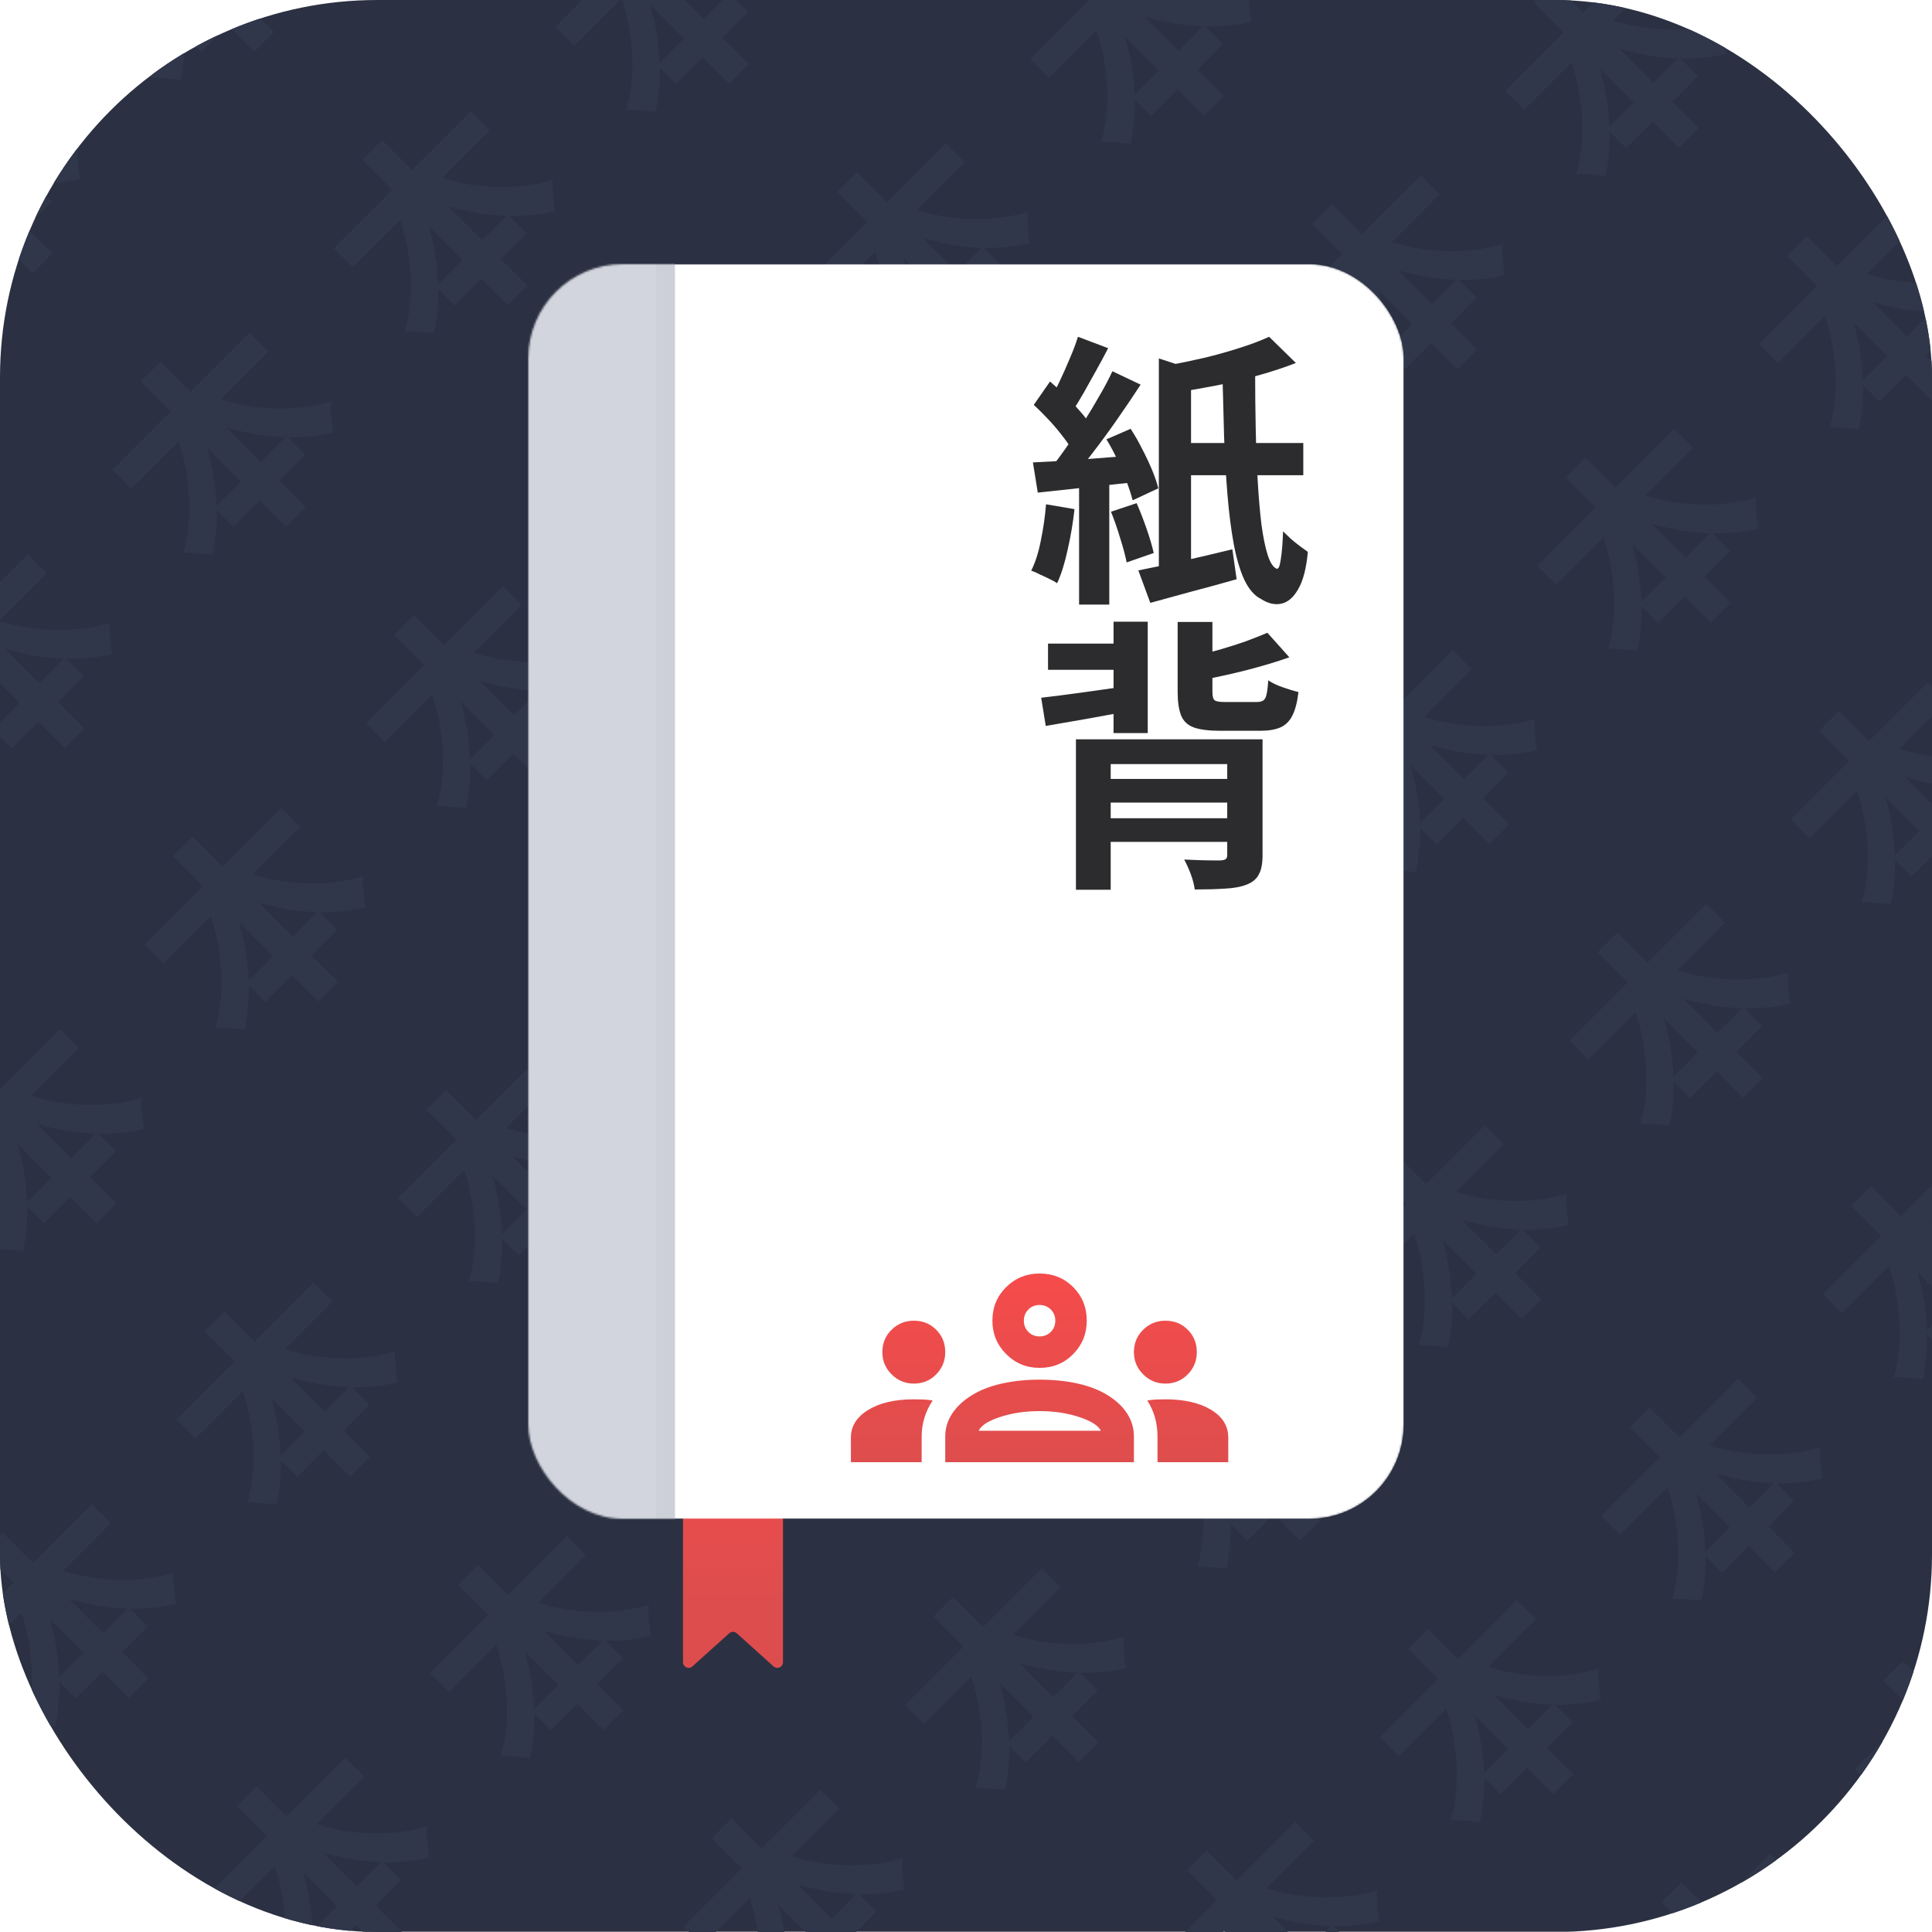 <svg width="1024" height="1024" viewBox="0 0 1024 1024" fill="none" xmlns="http://www.w3.org/2000/svg">
<g clip-path="url(#clip0_25_1554)">
<g clip-path="url(#clip1_25_1554)">
<rect y="-0.144" width="1024" height="1024" fill="#2B3142"/>
<path d="M-74.7 114.583L-2.191 42.074L7.816 52.081L-64.693 124.59L-74.7 114.583ZM-20.728 134.925L17.413 96.784L27.42 106.791L-10.721 144.932L-20.728 134.925ZM-59.69 67.747L-49.273 57.33L27.748 134.351L17.331 144.768L-59.69 67.747ZM-43.121 90.222L-31.227 84.07C-27.673 92.327 -24.884 100.803 -22.861 109.498C-20.837 118.192 -19.716 126.805 -19.498 135.335C-19.279 143.757 -20.017 151.877 -21.712 159.697C-23.079 159.423 -24.693 159.232 -26.552 159.122C-28.466 158.958 -30.352 158.822 -32.212 158.712C-34.071 158.494 -35.711 158.494 -37.133 158.712C-35.602 153.463 -34.618 147.94 -34.18 142.143C-33.743 136.347 -33.825 130.469 -34.426 124.508C-34.973 118.493 -35.985 112.615 -37.461 106.873C-38.938 101.022 -40.824 95.472 -43.121 90.222ZM-26.47 74.063C-19.689 76.907 -12.389 79.067 -4.569 80.543C3.25 81.91 11.097 82.43 18.972 82.102C26.846 81.773 34.256 80.543 41.2 78.41C41.036 79.887 40.982 81.637 41.036 83.66C41.146 85.629 41.337 87.625 41.61 89.648C41.829 91.616 42.103 93.366 42.431 94.897C34.72 96.702 26.655 97.549 18.233 97.44C9.812 97.221 1.309 96.1 -7.276 94.077C-15.861 92.054 -24.255 89.347 -32.458 85.957L-26.47 74.063Z" fill="#31374A"/>
<path d="M42.68 -2.796L115.189 -75.306L125.196 -65.299L52.687 7.211L42.68 -2.796ZM96.652 17.546L134.793 -20.596L144.8 -10.589L106.659 27.553L96.652 17.546ZM57.69 -49.632L68.107 -60.05L145.128 16.971L134.711 27.389L57.69 -49.632ZM74.259 -27.158L86.153 -33.309C89.707 -25.052 92.496 -16.577 94.519 -7.882C96.542 0.813 97.663 9.425 97.882 17.956C98.101 26.377 97.363 34.497 95.668 42.317C94.3 42.044 92.687 41.852 90.828 41.743C88.914 41.579 87.028 41.442 85.168 41.333C83.309 41.114 81.669 41.114 80.247 41.333C81.778 36.083 82.762 30.56 83.2 24.764C83.637 18.967 83.555 13.089 82.954 7.128C82.407 1.113 81.395 -4.765 79.919 -10.507C78.442 -16.358 76.556 -21.908 74.259 -27.158ZM90.91 -43.316C97.691 -40.473 104.991 -38.313 112.811 -36.837C120.63 -35.469 128.477 -34.95 136.352 -35.278C144.226 -35.606 151.635 -36.837 158.58 -38.969C158.416 -37.493 158.361 -35.743 158.416 -33.72C158.525 -31.751 158.717 -29.755 158.99 -27.732C159.209 -25.763 159.482 -24.013 159.811 -22.482C152.1 -20.678 144.035 -19.83 135.613 -19.94C127.192 -20.158 118.689 -21.279 110.104 -23.303C101.519 -25.326 93.125 -28.033 84.922 -31.423L90.91 -43.316Z" fill="#31374A"/>
<path d="M-57.73 366.313L14.78 293.804L24.787 303.811L-47.722 376.32L-57.73 366.313ZM-3.757 386.655L34.384 348.514L44.391 358.521L6.25 396.662L-3.757 386.655ZM-42.719 319.477L-32.302 309.06L44.719 386.081L34.302 396.498L-42.719 319.477ZM-26.15 341.952L-14.257 335.8C-10.702 344.057 -7.913 352.533 -5.89 361.228C-3.867 369.922 -2.746 378.535 -2.527 387.065C-2.308 395.487 -3.047 403.607 -4.742 411.427C-6.109 411.153 -7.722 410.962 -9.581 410.853C-11.495 410.688 -13.382 410.552 -15.241 410.442C-17.1 410.224 -18.741 410.224 -20.162 410.442C-18.631 405.193 -17.647 399.67 -17.209 393.873C-16.772 388.077 -16.854 382.199 -17.456 376.238C-18.002 370.223 -19.014 364.345 -20.49 358.603C-21.967 352.752 -23.853 347.202 -26.15 341.952ZM-9.499 325.793C-2.718 328.637 4.582 330.797 12.401 332.273C20.221 333.64 28.068 334.16 35.942 333.832C43.817 333.504 51.226 332.273 58.171 330.141C58.007 331.617 57.952 333.367 58.007 335.39C58.116 337.359 58.308 339.355 58.581 341.378C58.8 343.346 59.073 345.096 59.401 346.627C51.691 348.432 43.625 349.28 35.204 349.17C26.783 348.951 18.28 347.83 9.695 345.807C1.109 343.784 -7.284 341.077 -15.487 337.687L-9.499 325.793Z" fill="#31374A"/>
<path d="M59.65 248.934L132.16 176.424L142.167 186.431L69.657 258.941L59.65 248.934ZM113.622 269.276L151.764 231.134L161.771 241.141L123.629 279.283L113.622 269.276ZM74.661 202.098L85.078 191.681L162.099 268.701L151.682 279.119L74.661 202.098ZM91.23 224.572L103.123 218.42C106.677 226.678 109.466 235.153 111.49 243.848C113.513 252.543 114.634 261.155 114.853 269.686C115.071 278.107 114.333 286.227 112.638 294.047C111.271 293.774 109.658 293.582 107.798 293.473C105.885 293.309 103.998 293.172 102.139 293.063C100.28 292.844 98.639 292.844 97.217 293.063C98.749 287.813 99.733 282.29 100.17 276.494C100.608 270.697 100.526 264.819 99.924 258.858C99.377 252.843 98.366 246.965 96.889 241.223C95.413 235.372 93.526 229.822 91.23 224.572ZM107.881 208.413C114.661 211.257 121.961 213.417 129.781 214.893C137.601 216.26 145.448 216.78 153.322 216.452C161.196 216.124 168.606 214.893 175.551 212.761C175.387 214.237 175.332 215.987 175.387 218.01C175.496 219.979 175.687 221.975 175.961 223.998C176.179 225.967 176.453 227.717 176.781 229.248C169.071 231.052 161.005 231.9 152.584 231.79C144.163 231.572 135.659 230.451 127.074 228.427C118.489 226.404 110.095 223.697 101.893 220.307L107.881 208.413Z" fill="#31374A"/>
<path d="M177.03 131.554L249.539 59.044L259.546 69.051L187.037 141.561L177.03 131.554ZM231.002 151.896L269.143 113.755L279.15 123.762L241.009 161.903L231.002 151.896ZM192.04 84.718L202.457 74.301L279.478 151.322L269.061 161.739L192.04 84.718ZM208.609 107.193L220.503 101.041C224.057 109.298 226.846 117.774 228.869 126.468C230.892 135.163 232.013 143.775 232.232 152.306C232.451 160.727 231.713 168.848 230.018 176.667C228.65 176.394 227.037 176.202 225.178 176.093C223.264 175.929 221.378 175.792 219.518 175.683C217.659 175.464 216.019 175.464 214.597 175.683C216.128 170.433 217.112 164.91 217.55 159.114C217.987 153.318 217.905 147.439 217.304 141.479C216.757 135.464 215.745 129.585 214.269 123.844C212.792 117.992 210.906 112.442 208.609 107.193ZM225.26 91.034C232.041 93.877 239.341 96.037 247.161 97.514C254.98 98.881 262.827 99.4 270.702 99.072C278.576 98.744 285.986 97.514 292.93 95.381C292.766 96.858 292.712 98.607 292.766 100.631C292.876 102.599 293.067 104.595 293.34 106.618C293.559 108.587 293.833 110.337 294.161 111.868C286.45 113.673 278.385 114.52 269.963 114.411C261.542 114.192 253.039 113.071 244.454 111.048C235.869 109.024 227.475 106.318 219.272 102.927L225.26 91.034Z" fill="#31374A"/>
<path d="M294.41 14.174L366.919 -58.336L376.926 -48.328L304.417 24.181L294.41 14.174ZM348.382 34.516L386.523 -3.625L396.53 6.382L358.389 44.523L348.382 34.516ZM309.42 -32.662L319.837 -43.079L396.858 33.942L386.441 44.359L309.42 -32.662ZM325.989 -10.187L337.883 -16.339C341.437 -8.082 344.226 0.394 346.249 9.089C348.272 17.783 349.393 26.396 349.612 34.926C349.831 43.347 349.093 51.468 347.397 59.288C346.03 59.014 344.417 58.823 342.558 58.713C340.644 58.549 338.758 58.413 336.898 58.303C335.039 58.084 333.399 58.084 331.977 58.303C333.508 53.054 334.492 47.531 334.93 41.734C335.367 35.938 335.285 30.059 334.684 24.099C334.137 18.084 333.125 12.206 331.649 6.464C330.172 0.613 328.286 -4.938 325.989 -10.187ZM342.64 -26.346C349.421 -23.502 356.721 -21.343 364.541 -19.866C372.36 -18.499 380.207 -17.98 388.082 -18.308C395.956 -18.636 403.365 -19.866 410.31 -21.999C410.146 -20.522 410.091 -18.772 410.146 -16.749C410.255 -14.78 410.447 -12.785 410.72 -10.761C410.939 -8.793 411.212 -7.043 411.541 -5.512C403.83 -3.707 395.764 -2.86 387.343 -2.969C378.922 -3.188 370.419 -4.309 361.834 -6.332C353.249 -8.355 344.855 -11.062 336.652 -14.452L342.64 -26.346Z" fill="#31374A"/>
<path d="M-40.759 618.043L31.751 545.534L41.758 555.541L-30.752 628.05L-40.759 618.043ZM13.213 638.385L51.354 600.244L61.361 610.251L23.22 648.392L13.213 638.385ZM-25.748 571.207L-15.331 560.79L61.69 637.811L51.272 648.228L-25.748 571.207ZM-9.18 593.682L2.714 587.53C6.268 595.787 9.057 604.263 11.08 612.958C13.104 621.652 14.225 630.265 14.443 638.795C14.662 647.217 13.924 655.337 12.229 663.157C10.862 662.883 9.249 662.692 7.389 662.582C5.475 662.418 3.589 662.282 1.73 662.172C-0.13 661.954 -1.77 661.954 -3.192 662.172C-1.661 656.923 -0.676 651.4 -0.239 645.603C0.199 639.807 0.116 633.929 -0.485 627.968C-1.032 621.953 -2.043 616.075 -3.52 610.333C-4.996 604.482 -6.883 598.932 -9.18 593.682ZM7.471 577.523C14.252 580.367 21.552 582.527 29.372 584.003C37.191 585.37 45.038 585.89 52.913 585.562C60.787 585.233 68.197 584.003 75.141 581.87C74.977 583.347 74.923 585.097 74.977 587.12C75.087 589.089 75.278 591.085 75.552 593.108C75.77 595.076 76.044 596.826 76.372 598.357C68.662 600.162 60.596 601.01 52.175 600.9C43.754 600.681 35.25 599.56 26.665 597.537C18.08 595.514 9.686 592.807 1.484 589.417L7.471 577.523Z" fill="#31374A"/>
<path d="M76.621 500.664L149.13 428.154L159.137 438.161L86.628 510.671L76.621 500.664ZM130.593 521.006L168.734 482.864L178.741 492.871L140.6 531.013L130.593 521.006ZM91.631 453.828L102.048 443.411L179.069 520.431L168.652 530.849L91.631 453.828ZM108.2 476.302L120.094 470.15C123.648 478.408 126.437 486.883 128.46 495.578C130.483 504.273 131.604 512.885 131.823 521.416C132.042 529.837 131.304 537.957 129.608 545.777C128.241 545.504 126.628 545.312 124.769 545.203C122.855 545.039 120.968 544.902 119.109 544.793C117.25 544.574 115.61 544.574 114.188 544.793C115.719 539.543 116.703 534.02 117.141 528.224C117.578 522.427 117.496 516.549 116.895 510.589C116.348 504.573 115.336 498.695 113.86 492.953C112.383 487.102 110.497 481.552 108.2 476.302ZM124.851 460.144C131.632 462.987 138.932 465.147 146.751 466.623C154.571 467.991 162.418 468.51 170.292 468.182C178.167 467.854 185.576 466.623 192.521 464.491C192.357 465.967 192.302 467.717 192.357 469.74C192.466 471.709 192.658 473.705 192.931 475.728C193.15 477.697 193.423 479.447 193.751 480.978C186.041 482.782 177.975 483.63 169.554 483.52C161.133 483.302 152.63 482.181 144.045 480.157C135.459 478.134 127.066 475.427 118.863 472.037L124.851 460.144Z" fill="#31374A"/>
<path d="M194.001 383.284L266.51 310.774L276.517 320.781L204.007 393.291L194.001 383.284ZM247.973 403.626L286.114 365.485L296.121 375.492L257.98 413.633L247.973 403.626ZM209.011 336.448L219.428 326.031L296.449 403.052L286.032 413.469L209.011 336.448ZM225.58 358.923L237.473 352.771C241.028 361.028 243.817 369.504 245.84 378.198C247.863 386.893 248.984 395.505 249.203 404.036C249.422 412.457 248.683 420.578 246.988 428.397C245.621 428.124 244.008 427.932 242.149 427.823C240.235 427.659 238.348 427.522 236.489 427.413C234.63 427.194 232.989 427.194 231.568 427.413C233.099 422.163 234.083 416.64 234.521 410.844C234.958 405.048 234.876 399.169 234.274 393.209C233.728 387.194 232.716 381.315 231.24 375.574C229.763 369.722 227.877 364.172 225.58 358.923ZM242.231 342.764C249.012 345.607 256.312 347.767 264.131 349.244C271.951 350.611 279.798 351.13 287.672 350.802C295.547 350.474 302.956 349.244 309.901 347.111C309.737 348.588 309.682 350.337 309.737 352.361C309.846 354.329 310.038 356.325 310.311 358.348C310.53 360.317 310.803 362.067 311.131 363.598C303.421 365.403 295.355 366.25 286.934 366.141C278.513 365.922 270.01 364.801 261.425 362.778C252.839 360.754 244.446 358.048 236.243 354.657L242.231 342.764Z" fill="#31374A"/>
<path d="M311.38 265.904L383.89 193.395L393.897 203.402L321.387 275.911L311.38 265.904ZM365.352 286.246L403.494 248.105L413.501 258.112L375.359 296.253L365.352 286.246ZM326.391 219.068L336.808 208.651L413.829 285.672L403.412 296.089L326.391 219.068ZM342.96 241.543L354.853 235.391C358.407 243.648 361.196 252.124 363.22 260.819C365.243 269.513 366.364 278.126 366.583 286.656C366.801 295.077 366.063 303.198 364.368 311.018C363.001 310.744 361.388 310.553 359.528 310.443C357.615 310.279 355.728 310.143 353.869 310.033C352.01 309.814 350.369 309.814 348.947 310.033C350.478 304.784 351.463 299.261 351.9 293.464C352.338 287.668 352.256 281.789 351.654 275.829C351.107 269.814 350.096 263.936 348.619 258.194C347.143 252.343 345.256 246.792 342.96 241.543ZM359.61 225.384C366.391 228.228 373.691 230.388 381.511 231.864C389.331 233.231 397.178 233.751 405.052 233.422C412.926 233.094 420.336 231.864 427.281 229.731C427.117 231.208 427.062 232.958 427.117 234.981C427.226 236.949 427.417 238.945 427.691 240.969C427.909 242.937 428.183 244.687 428.511 246.218C420.801 248.023 412.735 248.87 404.314 248.761C395.893 248.542 387.389 247.421 378.804 245.398C370.219 243.375 361.825 240.668 353.623 237.278L359.61 225.384Z" fill="#31374A"/>
<path d="M428.76 148.524L501.269 76.015L511.276 86.022L438.767 158.531L428.76 148.524ZM482.732 168.866L520.873 130.725L530.88 140.732L492.739 178.873L482.732 168.866ZM443.77 101.688L454.187 91.271L531.208 168.292L520.791 178.709L443.77 101.688ZM460.339 124.163L472.233 118.011C475.787 126.268 478.576 134.744 480.599 143.439C482.622 152.133 483.743 160.746 483.962 169.277C484.181 177.698 483.443 185.818 481.748 193.638C480.38 193.364 478.767 193.173 476.908 193.064C474.994 192.9 473.108 192.763 471.248 192.654C469.389 192.435 467.749 192.435 466.327 192.654C467.858 187.404 468.842 181.881 469.28 176.085C469.717 170.288 469.635 164.41 469.034 158.449C468.487 152.434 467.475 146.556 465.999 140.814C464.522 134.963 462.636 129.413 460.339 124.163ZM476.99 108.004C483.771 110.848 491.071 113.008 498.891 114.484C506.71 115.851 514.557 116.371 522.432 116.043C530.306 115.715 537.716 114.484 544.66 112.352C544.496 113.828 544.442 115.578 544.496 117.601C544.606 119.57 544.797 121.566 545.07 123.589C545.289 125.558 545.563 127.307 545.891 128.839C538.18 130.643 530.115 131.491 521.693 131.381C513.272 131.163 504.769 130.042 496.184 128.018C487.599 125.995 479.205 123.288 471.002 119.898L476.99 108.004Z" fill="#31374A"/>
<path d="M546.14 31.145L618.649 -41.365L628.656 -31.358L556.147 41.152L546.14 31.145ZM600.112 51.487L638.253 13.345L648.26 23.352L610.119 61.494L600.112 51.487ZM561.15 -15.691L571.567 -26.108L648.588 50.913L638.171 61.33L561.15 -15.691ZM577.719 6.783L589.613 0.632C593.167 8.889 595.956 17.365 597.979 26.059C600.002 34.754 601.123 43.366 601.342 51.897C601.561 60.318 600.823 68.438 599.127 76.258C597.76 75.985 596.147 75.793 594.288 75.684C592.374 75.52 590.488 75.383 588.628 75.274C586.769 75.055 585.129 75.055 583.707 75.274C585.238 70.024 586.222 64.501 586.66 58.705C587.097 52.908 587.015 47.03 586.414 41.07C585.867 35.054 584.855 29.176 583.379 23.434C581.902 17.583 580.016 12.033 577.719 6.783ZM594.37 -9.375C601.151 -6.532 608.451 -4.372 616.271 -2.895C624.09 -1.528 631.937 -1.009 639.812 -1.337C647.686 -1.665 655.095 -2.895 662.04 -5.028C661.876 -3.552 661.821 -1.802 661.876 0.221C661.985 2.19 662.177 4.186 662.45 6.209C662.669 8.178 662.942 9.928 663.271 11.459C655.56 13.263 647.494 14.111 639.073 14.002C630.652 13.783 622.149 12.662 613.564 10.639C604.979 8.615 596.585 5.908 588.382 2.518L594.37 -9.375Z" fill="#31374A"/>
<path d="M-23.788 869.773L48.721 797.264L58.728 807.271L-13.782 879.78L-23.788 869.773ZM30.183 890.115L68.325 851.974L78.332 861.981L40.191 900.122L30.183 890.115ZM-8.778 822.937L1.639 812.52L78.66 889.541L68.243 899.958L-8.778 822.937ZM7.791 845.412L19.684 839.26C23.239 847.517 26.028 855.993 28.051 864.688C30.074 873.382 31.195 881.995 31.414 890.525C31.633 898.947 30.894 907.067 29.199 914.887C27.832 914.613 26.219 914.422 24.36 914.313C22.446 914.148 20.559 914.012 18.7 913.902C16.841 913.684 15.2 913.684 13.779 913.902C15.31 908.653 16.294 903.13 16.732 897.333C17.169 891.537 17.087 885.659 16.485 879.698C15.939 873.683 14.927 867.805 13.45 862.063C11.974 856.212 10.088 850.662 7.791 845.412ZM24.442 829.253C31.223 832.097 38.523 834.257 46.342 835.733C54.162 837.1 62.009 837.62 69.883 837.292C77.758 836.964 85.167 835.733 92.112 833.601C91.948 835.077 91.893 836.827 91.948 838.85C92.057 840.819 92.249 842.815 92.522 844.838C92.741 846.806 93.014 848.556 93.342 850.087C85.632 851.892 77.566 852.74 69.145 852.63C60.724 852.411 52.221 851.29 43.636 849.267C35.05 847.244 26.657 844.537 18.454 841.147L24.442 829.253Z" fill="#31374A"/>
<path d="M93.591 752.394L166.101 679.884L176.108 689.891L103.598 762.401L93.591 752.394ZM147.563 772.736L185.705 734.594L195.712 744.601L157.57 782.743L147.563 772.736ZM108.602 705.558L119.019 695.141L196.04 772.161L185.623 782.579L108.602 705.558ZM125.171 728.032L137.064 721.881C140.619 730.138 143.407 738.614 145.431 747.308C147.454 756.003 148.575 764.615 148.794 773.146C149.012 781.567 148.274 789.687 146.579 797.507C145.212 797.234 143.599 797.042 141.74 796.933C139.826 796.769 137.939 796.632 136.08 796.523C134.221 796.304 132.58 796.304 131.159 796.523C132.69 791.273 133.674 785.75 134.111 779.954C134.549 774.157 134.467 768.279 133.865 762.319C133.318 756.303 132.307 750.425 130.83 744.683C129.354 738.832 127.467 733.282 125.171 728.032ZM141.822 711.874C148.602 714.717 155.903 716.877 163.722 718.353C171.542 719.721 179.389 720.24 187.263 719.912C195.138 719.584 202.547 718.353 209.492 716.221C209.328 717.697 209.273 719.447 209.328 721.47C209.437 723.439 209.629 725.435 209.902 727.458C210.121 729.427 210.394 731.177 210.722 732.708C203.012 734.512 194.946 735.36 186.525 735.251C178.104 735.032 169.601 733.911 161.015 731.887C152.43 729.864 144.036 727.157 135.834 723.767L141.822 711.874Z" fill="#31374A"/>
<path d="M210.971 635.014L283.481 562.504L293.488 572.511L220.978 645.021L210.971 635.014ZM264.943 655.356L303.084 617.215L313.091 627.222L274.95 665.363L264.943 655.356ZM225.981 588.178L236.399 577.761L313.419 654.782L303.002 665.199L225.981 588.178ZM242.55 610.653L254.444 604.501C257.998 612.758 260.787 621.234 262.81 629.928C264.834 638.623 265.955 647.235 266.173 655.766C266.392 664.187 265.654 672.308 263.959 680.127C262.592 679.854 260.979 679.662 259.119 679.553C257.205 679.389 255.319 679.252 253.46 679.143C251.6 678.924 249.96 678.924 248.538 679.143C250.069 673.893 251.054 668.37 251.491 662.574C251.928 656.778 251.846 650.899 251.245 644.939C250.698 638.924 249.686 633.045 248.21 627.304C246.734 621.452 244.847 615.902 242.55 610.653ZM259.201 594.494C265.982 597.337 273.282 599.497 281.102 600.974C288.921 602.341 296.768 602.86 304.643 602.532C312.517 602.204 319.927 600.974 326.871 598.841C326.707 600.318 326.653 602.067 326.707 604.091C326.817 606.059 327.008 608.055 327.282 610.078C327.5 612.047 327.774 613.797 328.102 615.328C320.392 617.133 312.326 617.98 303.905 617.871C295.483 617.652 286.98 616.531 278.395 614.508C269.81 612.484 261.416 609.778 253.214 606.387L259.201 594.494Z" fill="#31374A"/>
<path d="M328.351 517.634L400.86 445.125L410.867 455.132L338.358 527.641L328.351 517.634ZM382.323 537.976L420.464 499.835L430.471 509.842L392.33 547.983L382.323 537.976ZM343.361 470.798L353.778 460.381L430.799 537.402L420.382 547.819L343.361 470.798ZM359.93 493.273L371.824 487.121C375.378 495.378 378.167 503.854 380.19 512.549C382.213 521.243 383.334 529.856 383.553 538.386C383.772 546.807 383.034 554.928 381.338 562.748C379.971 562.474 378.358 562.283 376.499 562.173C374.585 562.009 372.698 561.873 370.839 561.763C368.98 561.545 367.34 561.545 365.918 561.763C367.449 556.514 368.433 550.991 368.871 545.194C369.308 539.398 369.226 533.52 368.625 527.559C368.078 521.544 367.066 515.666 365.59 509.924C364.113 504.073 362.227 498.522 359.93 493.273ZM376.581 477.114C383.362 479.958 390.662 482.118 398.481 483.594C406.301 484.961 414.148 485.481 422.022 485.152C429.897 484.824 437.306 483.594 444.251 481.461C444.087 482.938 444.032 484.688 444.087 486.711C444.196 488.68 444.388 490.675 444.661 492.699C444.88 494.667 445.153 496.417 445.481 497.948C437.771 499.753 429.705 500.6 421.284 500.491C412.863 500.272 404.36 499.151 395.775 497.128C387.189 495.105 378.796 492.398 370.593 489.008L376.581 477.114Z" fill="#31374A"/>
<path d="M445.73 400.254L518.24 327.745L528.247 337.752L455.737 410.261L445.73 400.254ZM499.703 420.596L537.844 382.455L547.851 392.462L509.71 430.603L499.703 420.596ZM460.741 353.418L471.158 343.001L548.179 420.022L537.762 430.439L460.741 353.418ZM477.31 375.893L489.203 369.741C492.758 377.998 495.547 386.474 497.57 395.169C499.593 403.863 500.714 412.476 500.933 421.007C501.152 429.428 500.413 437.548 498.718 445.368C497.351 445.094 495.738 444.903 493.879 444.794C491.965 444.63 490.078 444.493 488.219 444.384C486.36 444.165 484.719 444.165 483.298 444.384C484.829 439.134 485.813 433.611 486.251 427.815C486.688 422.018 486.606 416.14 486.004 410.179C485.458 404.164 484.446 398.286 482.97 392.544C481.493 386.693 479.607 381.143 477.31 375.893ZM493.961 359.734C500.742 362.578 508.042 364.738 515.861 366.214C523.681 367.581 531.528 368.101 539.402 367.773C547.277 367.445 554.686 366.214 561.631 364.082C561.467 365.558 561.412 367.308 561.467 369.331C561.576 371.3 561.768 373.296 562.041 375.319C562.26 377.288 562.533 379.037 562.861 380.569C555.151 382.373 547.085 383.221 538.664 383.111C530.243 382.893 521.74 381.772 513.155 379.748C504.569 377.725 496.175 375.018 487.973 371.628L493.961 359.734Z" fill="#31374A"/>
<path d="M563.11 282.875L635.62 210.365L645.627 220.372L573.117 292.882L563.11 282.875ZM617.082 303.217L655.224 265.075L665.23 275.082L627.089 313.224L617.082 303.217ZM578.121 236.039L588.538 225.622L665.559 302.643L655.141 313.06L578.121 236.039ZM594.69 258.513L606.583 252.362C610.137 260.619 612.926 269.095 614.95 277.789C616.973 286.484 618.094 295.096 618.313 303.627C618.531 312.048 617.793 320.168 616.098 327.988C614.731 327.715 613.118 327.523 611.258 327.414C609.345 327.25 607.458 327.113 605.599 327.004C603.74 326.785 602.099 326.785 600.677 327.004C602.208 321.754 603.193 316.231 603.63 310.435C604.068 304.638 603.986 298.76 603.384 292.8C602.837 286.784 601.826 280.906 600.349 275.164C598.873 269.313 596.986 263.763 594.69 258.513ZM611.34 242.355C618.121 245.198 625.421 247.358 633.241 248.835C641.061 250.202 648.908 250.721 656.782 250.393C664.656 250.065 672.066 248.835 679.011 246.702C678.847 248.178 678.792 249.928 678.847 251.951C678.956 253.92 679.147 255.916 679.421 257.939C679.639 259.908 679.913 261.658 680.241 263.189C672.531 264.993 664.465 265.841 656.044 265.732C647.623 265.513 639.119 264.392 630.534 262.369C621.949 260.345 613.555 257.638 605.353 254.248L611.34 242.355Z" fill="#31374A"/>
<path d="M680.49 165.495L753 92.985L763.007 102.992L690.497 175.502L680.49 165.495ZM734.462 185.837L772.603 147.696L782.61 157.703L744.469 195.844L734.462 185.837ZM695.5 118.659L705.918 108.242L782.938 185.263L772.521 195.68L695.5 118.659ZM712.069 141.134L723.963 134.982C727.517 143.239 730.306 151.715 732.329 160.409C734.353 169.104 735.474 177.717 735.692 186.247C735.911 194.668 735.173 202.789 733.478 210.608C732.111 210.335 730.498 210.144 728.638 210.034C726.724 209.87 724.838 209.733 722.979 209.624C721.119 209.405 719.479 209.405 718.057 209.624C719.588 204.375 720.573 198.852 721.01 193.055C721.448 187.259 721.366 181.38 720.764 175.42C720.217 169.405 719.206 163.526 717.729 157.785C716.253 151.934 714.366 146.383 712.069 141.134ZM728.72 124.975C735.501 127.818 742.801 129.978 750.621 131.455C758.441 132.822 766.288 133.341 774.162 133.013C782.036 132.685 789.446 131.455 796.39 129.322C796.226 130.799 796.172 132.548 796.226 134.572C796.336 136.54 796.527 138.536 796.801 140.56C797.019 142.528 797.293 144.278 797.621 145.809C789.911 147.614 781.845 148.461 773.424 148.352C765.002 148.133 756.499 147.012 747.914 144.989C739.329 142.966 730.935 140.259 722.733 136.868L728.72 124.975Z" fill="#31374A"/>
<path d="M797.87 48.115L870.379 -24.394L880.386 -14.387L807.877 58.122L797.87 48.115ZM851.842 68.457L889.983 30.316L899.99 40.323L861.849 78.464L851.842 68.457ZM812.88 1.279L823.297 -9.138L900.318 67.883L889.901 78.3L812.88 1.279ZM829.449 23.754L841.343 17.602C844.897 25.859 847.686 34.335 849.709 43.03C851.732 51.724 852.853 60.337 853.072 68.867C853.291 77.289 852.553 85.409 850.857 93.229C849.49 92.955 847.877 92.764 846.018 92.654C844.104 92.49 842.218 92.354 840.358 92.244C838.499 92.026 836.859 92.026 835.437 92.244C836.968 86.995 837.952 81.472 838.39 75.675C838.827 69.879 838.745 64.001 838.144 58.04C837.597 52.025 836.585 46.147 835.109 40.405C833.632 34.554 831.746 29.003 829.449 23.754ZM846.1 7.595C852.881 10.439 860.181 12.599 868.001 14.075C875.82 15.442 883.667 15.962 891.542 15.634C899.416 15.306 906.825 14.075 913.77 11.943C913.606 13.419 913.551 15.169 913.606 17.192C913.715 19.161 913.907 21.157 914.18 23.18C914.399 25.148 914.672 26.898 915 28.429C907.29 30.234 899.224 31.081 890.803 30.972C882.382 30.753 873.879 29.632 865.294 27.609C856.708 25.586 848.315 22.879 840.112 19.489L846.1 7.595Z" fill="#31374A"/>
<path d="M110.562 1004.12L183.071 931.614L193.078 941.621L120.569 1014.13L110.562 1004.12ZM164.534 1024.47L202.675 986.324L212.682 996.331L174.541 1034.47L164.534 1024.47ZM125.572 957.288L135.989 946.871L213.01 1023.89L202.593 1034.31L125.572 957.288ZM142.141 979.762L154.035 973.611C157.589 981.868 160.378 990.343 162.401 999.038C164.424 1007.73 165.545 1016.35 165.764 1024.88C165.983 1033.3 165.245 1041.42 163.55 1049.24C162.182 1048.96 160.569 1048.77 158.71 1048.66C156.796 1048.5 154.91 1048.36 153.05 1048.25C151.191 1048.03 149.551 1048.03 148.129 1048.25C149.66 1043 150.644 1037.48 151.082 1031.68C151.519 1025.89 151.437 1020.01 150.836 1014.05C150.289 1008.03 149.277 1002.15 147.801 996.413C146.324 990.562 144.438 985.012 142.141 979.762ZM158.792 963.604C165.573 966.447 172.873 968.607 180.693 970.083C188.512 971.451 196.359 971.97 204.234 971.642C212.108 971.314 219.518 970.083 226.462 967.951C226.298 969.427 226.244 971.177 226.298 973.2C226.408 975.169 226.599 977.165 226.872 979.188C227.091 981.157 227.365 982.907 227.693 984.438C219.982 986.242 211.917 987.09 203.495 986.98C195.074 986.762 186.571 985.641 177.986 983.617C169.401 981.594 161.007 978.887 152.804 975.497L158.792 963.604Z" fill="#31374A"/>
<path d="M227.942 886.744L300.451 814.234L310.458 824.241L237.949 896.751L227.942 886.744ZM281.914 907.086L320.055 868.945L330.062 878.952L291.921 917.093L281.914 907.086ZM242.952 839.908L253.369 829.491L330.39 906.512L319.973 916.929L242.952 839.908ZM259.521 862.383L271.415 856.231C274.969 864.488 277.758 872.964 279.781 881.658C281.804 890.353 282.925 898.966 283.144 907.496C283.363 915.917 282.625 924.038 280.929 931.857C279.562 931.584 277.949 931.392 276.09 931.283C274.176 931.119 272.29 930.982 270.43 930.873C268.571 930.654 266.931 930.654 265.509 930.873C267.04 925.623 268.024 920.1 268.462 914.304C268.899 908.508 268.817 902.629 268.216 896.669C267.669 890.654 266.657 884.775 265.181 879.034C263.704 873.183 261.818 867.632 259.521 862.383ZM276.172 846.224C282.953 849.067 290.253 851.227 298.073 852.704C305.892 854.071 313.739 854.59 321.614 854.262C329.488 853.934 336.897 852.704 343.842 850.571C343.678 852.048 343.623 853.797 343.678 855.821C343.787 857.789 343.979 859.785 344.252 861.808C344.471 863.777 344.744 865.527 345.073 867.058C337.362 868.863 329.296 869.71 320.875 869.601C312.454 869.382 303.951 868.261 295.366 866.238C286.781 864.215 278.387 861.508 270.184 858.117L276.172 846.224Z" fill="#31374A"/>
<path d="M345.321 769.364L417.831 696.855L427.838 706.862L355.328 779.371L345.321 769.364ZM399.293 789.706L437.435 751.565L447.442 761.572L409.3 799.713L399.293 789.706ZM360.332 722.528L370.749 712.111L447.77 789.132L437.353 799.549L360.332 722.528ZM376.901 745.003L388.794 738.851C392.349 747.108 395.137 755.584 397.161 764.279C399.184 772.973 400.305 781.586 400.524 790.116C400.742 798.537 400.004 806.658 398.309 814.478C396.942 814.204 395.329 814.013 393.47 813.903C391.556 813.739 389.669 813.603 387.81 813.493C385.951 813.275 384.31 813.275 382.888 813.493C384.42 808.244 385.404 802.721 385.841 796.924C386.279 791.128 386.197 785.25 385.595 779.289C385.048 773.274 384.037 767.396 382.56 761.654C381.084 755.803 379.197 750.252 376.901 745.003ZM393.552 728.844C400.332 731.688 407.633 733.848 415.452 735.324C423.272 736.691 431.119 737.211 438.993 736.882C446.868 736.554 454.277 735.324 461.222 733.191C461.058 734.668 461.003 736.418 461.058 738.441C461.167 740.41 461.358 742.405 461.632 744.429C461.851 746.397 462.124 748.147 462.452 749.678C454.742 751.483 446.676 752.33 438.255 752.221C429.834 752.002 421.331 750.881 412.745 748.858C404.16 746.835 395.766 744.128 387.564 740.738L393.552 728.844Z" fill="#31374A"/>
<path d="M462.701 651.984L535.211 579.475L545.217 589.482L472.708 661.991L462.701 651.984ZM516.673 672.326L554.814 634.185L564.821 644.192L526.68 682.333L516.673 672.326ZM477.711 605.148L488.129 594.731L565.149 671.752L554.732 682.169L477.711 605.148ZM494.28 627.623L506.174 621.471C509.728 629.728 512.517 638.204 514.54 646.899C516.564 655.593 517.685 664.206 517.903 672.737C518.122 681.158 517.384 689.278 515.689 697.098C514.322 696.824 512.708 696.633 510.849 696.524C508.935 696.36 507.049 696.223 505.19 696.114C503.33 695.895 501.69 695.895 500.268 696.114C501.799 690.864 502.784 685.341 503.221 679.545C503.658 673.748 503.576 667.87 502.975 661.909C502.428 655.894 501.416 650.016 499.94 644.274C498.464 638.423 496.577 632.873 494.28 627.623ZM510.931 611.464C517.712 614.308 525.012 616.468 532.832 617.944C540.651 619.311 548.498 619.831 556.373 619.503C564.247 619.175 571.657 617.944 578.601 615.812C578.437 617.288 578.383 619.038 578.437 621.061C578.547 623.03 578.738 625.026 579.012 627.049C579.23 629.018 579.504 630.767 579.832 632.299C572.121 634.103 564.056 634.951 555.635 634.841C547.213 634.623 538.71 633.502 530.125 631.478C521.54 629.455 513.146 626.748 504.944 623.358L510.931 611.464Z" fill="#31374A"/>
<path d="M580.081 534.605L652.59 462.095L662.597 472.102L590.088 544.612L580.081 534.605ZM634.053 554.947L672.194 516.805L682.201 526.812L644.06 564.954L634.053 554.947ZM595.091 487.769L605.508 477.352L682.529 554.373L672.112 564.79L595.091 487.769ZM611.66 510.243L623.554 504.092C627.108 512.349 629.897 520.825 631.92 529.519C633.944 538.214 635.065 546.826 635.283 555.357C635.502 563.778 634.764 571.898 633.069 579.718C631.702 579.445 630.088 579.253 628.229 579.144C626.315 578.98 624.429 578.843 622.569 578.734C620.71 578.515 619.07 578.515 617.648 578.734C619.179 573.484 620.163 567.961 620.601 562.165C621.038 556.368 620.956 550.49 620.355 544.53C619.808 538.515 618.796 532.636 617.32 526.894C615.843 521.043 613.957 515.493 611.66 510.243ZM628.311 494.085C635.092 496.928 642.392 499.088 650.212 500.565C658.031 501.932 665.878 502.451 673.753 502.123C681.627 501.795 689.037 500.565 695.981 498.432C695.817 499.908 695.763 501.658 695.817 503.681C695.927 505.65 696.118 507.646 696.391 509.669C696.61 511.638 696.884 513.388 697.212 514.919C689.501 516.723 681.436 517.571 673.014 517.462C664.593 517.243 656.09 516.122 647.505 514.099C638.92 512.075 630.526 509.369 622.323 505.978L628.311 494.085Z" fill="#31374A"/>
<path d="M697.46 417.225L769.97 344.715L779.977 354.722L707.467 427.232L697.46 417.225ZM751.433 437.567L789.574 399.426L799.581 409.433L761.439 447.574L751.433 437.567ZM712.471 370.389L722.888 359.972L799.909 436.993L789.492 447.41L712.471 370.389ZM729.04 392.864L740.933 386.712C744.488 394.969 747.277 403.445 749.3 412.139C751.323 420.834 752.444 429.447 752.663 437.977C752.882 446.398 752.143 454.519 750.448 462.338C749.081 462.065 747.468 461.874 745.609 461.764C743.695 461.6 741.808 461.463 739.949 461.354C738.09 461.135 736.449 461.135 735.028 461.354C736.559 456.105 737.543 450.582 737.981 444.785C738.418 438.989 738.336 433.11 737.734 427.15C737.188 421.135 736.176 415.256 734.7 409.515C733.223 403.664 731.337 398.113 729.04 392.864ZM745.691 376.705C752.471 379.548 759.772 381.708 767.591 383.185C775.411 384.552 783.258 385.071 791.132 384.743C799.007 384.415 806.416 383.185 813.361 381.052C813.197 382.529 813.142 384.278 813.197 386.302C813.306 388.27 813.498 390.266 813.771 392.29C813.99 394.258 814.263 396.008 814.591 397.539C806.881 399.344 798.815 400.191 790.394 400.082C781.973 399.863 773.47 398.742 764.885 396.719C756.299 394.696 747.905 391.989 739.703 388.598L745.691 376.705Z" fill="#31374A"/>
<path d="M814.84 299.845L887.35 227.336L897.357 237.343L824.847 309.852L814.84 299.845ZM868.812 320.187L906.954 282.046L916.96 292.053L878.819 330.194L868.812 320.187ZM829.851 253.009L840.268 242.592L917.289 319.613L906.871 330.03L829.851 253.009ZM846.42 275.484L858.313 269.332C861.867 277.589 864.656 286.065 866.68 294.76C868.703 303.454 869.824 312.067 870.043 320.597C870.261 329.019 869.523 337.139 867.828 344.959C866.461 344.685 864.848 344.494 862.988 344.384C861.075 344.22 859.188 344.084 857.329 343.974C855.47 343.756 853.829 343.756 852.407 343.974C853.938 338.725 854.923 333.202 855.36 327.405C855.798 321.609 855.716 315.731 855.114 309.77C854.567 303.755 853.556 297.877 852.079 292.135C850.603 286.284 848.716 280.734 846.42 275.484ZM863.07 259.325C869.851 262.169 877.151 264.329 884.971 265.805C892.791 267.172 900.638 267.692 908.512 267.364C916.386 267.035 923.796 265.805 930.741 263.672C930.577 265.149 930.522 266.899 930.577 268.922C930.686 270.891 930.877 272.887 931.151 274.91C931.369 276.878 931.643 278.628 931.971 280.159C924.261 281.964 916.195 282.811 907.774 282.702C899.353 282.483 890.849 281.362 882.264 279.339C873.679 277.316 865.285 274.609 857.083 271.219L863.07 259.325Z" fill="#31374A"/>
<path d="M932.22 182.465L1004.73 109.956L1014.74 119.963L942.227 192.472L932.22 182.465ZM986.192 202.808L1024.33 164.666L1034.34 174.673L996.199 212.815L986.192 202.808ZM947.23 135.63L957.648 125.212L1034.67 202.233L1024.25 212.65L947.23 135.63ZM963.799 158.104L975.693 151.952C979.247 160.21 982.036 168.685 984.059 177.38C986.083 186.075 987.204 194.687 987.422 203.218C987.641 211.639 986.903 219.759 985.208 227.579C983.841 227.305 982.228 227.114 980.368 227.005C978.454 226.841 976.568 226.704 974.709 226.595C972.849 226.376 971.209 226.376 969.787 226.595C971.318 221.345 972.303 215.822 972.74 210.026C973.178 204.229 973.095 198.351 972.494 192.39C971.947 186.375 970.936 180.497 969.459 174.755C967.983 168.904 966.096 163.354 963.799 158.104ZM980.45 141.945C987.231 144.789 994.531 146.949 1002.35 148.425C1010.17 149.792 1018.02 150.312 1025.89 149.984C1033.77 149.656 1041.18 148.425 1048.12 146.293C1047.96 147.769 1047.9 149.519 1047.96 151.542C1048.07 153.511 1048.26 155.507 1048.53 157.53C1048.75 159.499 1049.02 161.249 1049.35 162.78C1041.64 164.584 1033.57 165.432 1025.15 165.322C1016.73 165.104 1008.23 163.983 999.644 161.959C991.059 159.936 982.665 157.229 974.463 153.839L980.45 141.945Z" fill="#31374A"/>
<path d="M362.292 1021.09L434.801 948.585L444.808 958.592L372.299 1031.1L362.292 1021.09ZM416.264 1041.44L454.405 1003.29L464.412 1013.3L426.271 1051.44L416.264 1041.44ZM377.302 974.258L387.719 963.841L464.74 1040.86L454.323 1051.28L377.302 974.258ZM393.871 996.733L405.765 990.581C409.319 998.838 412.108 1007.31 414.131 1016.01C416.154 1024.7 417.275 1033.32 417.494 1041.85C417.713 1050.27 416.975 1058.39 415.28 1066.21C413.912 1065.93 412.299 1065.74 410.44 1065.63C408.526 1065.47 406.64 1065.33 404.78 1065.22C402.921 1065 401.281 1065 399.859 1065.22C401.39 1059.97 402.374 1054.45 402.812 1048.65C403.249 1042.86 403.167 1036.98 402.566 1031.02C402.019 1025 401.007 1019.13 399.531 1013.38C398.054 1007.53 396.168 1001.98 393.871 996.733ZM410.522 980.574C417.303 983.418 424.603 985.578 432.423 987.054C440.242 988.421 448.089 988.941 455.964 988.612C463.838 988.284 471.248 987.054 478.192 984.921C478.028 986.398 477.974 988.148 478.028 990.171C478.138 992.14 478.329 994.135 478.602 996.159C478.821 998.127 479.095 999.877 479.423 1001.41C471.712 1003.21 463.647 1004.06 455.225 1003.95C446.804 1003.73 438.301 1002.61 429.716 1000.59C421.131 998.565 412.737 995.858 404.534 992.468L410.522 980.574Z" fill="#31374A"/>
<path d="M479.672 903.714L552.181 831.205L562.188 841.212L489.679 913.721L479.672 903.714ZM533.644 924.056L571.785 885.915L581.792 895.922L543.651 934.063L533.644 924.056ZM494.682 856.878L505.099 846.461L582.12 923.482L571.703 933.899L494.682 856.878ZM511.251 879.353L523.145 873.201C526.699 881.458 529.488 889.934 531.511 898.629C533.534 907.323 534.655 915.936 534.874 924.467C535.093 932.888 534.355 941.008 532.659 948.828C531.292 948.554 529.679 948.363 527.82 948.254C525.906 948.09 524.02 947.953 522.16 947.844C520.301 947.625 518.661 947.625 517.239 947.844C518.77 942.594 519.754 937.071 520.192 931.275C520.629 925.478 520.547 919.6 519.946 913.639C519.399 907.624 518.387 901.746 516.911 896.004C515.434 890.153 513.548 884.603 511.251 879.353ZM527.902 863.194C534.683 866.038 541.983 868.198 549.803 869.674C557.622 871.041 565.469 871.561 573.344 871.233C581.218 870.905 588.627 869.674 595.572 867.542C595.408 869.018 595.353 870.768 595.408 872.791C595.517 874.76 595.709 876.756 595.982 878.779C596.201 880.748 596.474 882.497 596.802 884.029C589.092 885.833 581.026 886.681 572.605 886.571C564.184 886.353 555.681 885.232 547.096 883.208C538.51 881.185 530.117 878.478 521.914 875.088L527.902 863.194Z" fill="#31374A"/>
<path d="M597.051 786.335L669.561 713.825L679.568 723.832L607.058 796.342L597.051 786.335ZM651.023 806.677L689.165 768.535L699.172 778.542L661.03 816.684L651.023 806.677ZM612.062 739.499L622.479 729.082L699.5 806.103L689.083 816.52L612.062 739.499ZM628.631 761.973L640.524 755.822C644.079 764.079 646.867 772.555 648.891 781.249C650.914 789.944 652.035 798.556 652.254 807.087C652.472 815.508 651.734 823.628 650.039 831.448C648.672 831.175 647.059 830.983 645.2 830.874C643.286 830.71 641.399 830.573 639.54 830.464C637.681 830.245 636.04 830.245 634.618 830.464C636.15 825.214 637.134 819.691 637.571 813.895C638.009 808.099 637.927 802.22 637.325 796.26C636.778 790.245 635.767 784.366 634.29 778.624C632.814 772.773 630.927 767.223 628.631 761.973ZM645.282 745.815C652.062 748.658 659.362 750.818 667.182 752.295C675.002 753.662 682.849 754.181 690.723 753.853C698.597 753.525 706.007 752.295 712.952 750.162C712.788 751.638 712.733 753.388 712.788 755.412C712.897 757.38 713.088 759.376 713.362 761.399C713.581 763.368 713.854 765.118 714.182 766.649C706.472 768.453 698.406 769.301 689.985 769.192C681.564 768.973 673.061 767.852 664.475 765.829C655.89 763.805 647.496 761.099 639.294 757.708L645.282 745.815Z" fill="#31374A"/>
<path d="M714.431 668.955L786.94 596.445L796.947 606.452L724.438 678.962L714.431 668.955ZM768.403 689.297L806.544 651.156L816.551 661.163L778.41 699.304L768.403 689.297ZM729.441 622.119L739.858 611.702L816.879 688.723L806.462 699.14L729.441 622.119ZM746.01 644.594L757.904 638.442C761.458 646.699 764.247 655.175 766.27 663.869C768.294 672.564 769.415 681.177 769.633 689.707C769.852 698.128 769.114 706.249 767.419 714.068C766.052 713.795 764.438 713.604 762.579 713.494C760.665 713.33 758.779 713.193 756.92 713.084C755.06 712.865 753.42 712.865 751.998 713.084C753.529 707.835 754.514 702.312 754.951 696.515C755.388 690.719 755.306 684.84 754.705 678.88C754.158 672.865 753.146 666.986 751.67 661.245C750.194 655.394 748.307 649.843 746.01 644.594ZM762.661 628.435C769.442 631.278 776.742 633.438 784.562 634.915C792.381 636.282 800.228 636.801 808.103 636.473C815.977 636.145 823.387 634.915 830.331 632.782C830.167 634.259 830.113 636.009 830.167 638.032C830.277 640 830.468 641.996 830.742 644.02C830.96 645.988 831.234 647.738 831.562 649.269C823.851 651.074 815.786 651.921 807.365 651.812C798.943 651.593 790.44 650.472 781.855 648.449C773.27 646.426 764.876 643.719 756.673 640.328L762.661 628.435Z" fill="#31374A"/>
<path d="M831.811 551.575L904.32 479.066L914.327 489.073L841.818 561.582L831.811 551.575ZM885.783 571.917L923.924 533.776L933.931 543.783L895.79 581.924L885.783 571.917ZM846.821 504.739L857.238 494.322L934.259 571.343L923.842 581.76L846.821 504.739ZM863.39 527.214L875.284 521.062C878.838 529.319 881.627 537.795 883.65 546.49C885.673 555.184 886.794 563.797 887.013 572.327C887.232 580.749 886.494 588.869 884.799 596.689C883.431 596.415 881.818 596.224 879.959 596.114C878.045 595.95 876.159 595.814 874.299 595.704C872.44 595.486 870.8 595.486 869.378 595.704C870.909 590.455 871.893 584.932 872.331 579.135C872.768 573.339 872.686 567.461 872.085 561.5C871.538 555.485 870.526 549.607 869.05 543.865C867.573 538.014 865.687 532.464 863.39 527.214ZM880.041 511.055C886.822 513.899 894.122 516.059 901.942 517.535C909.761 518.902 917.608 519.422 925.483 519.094C933.357 518.765 940.767 517.535 947.711 515.402C947.547 516.879 947.493 518.629 947.547 520.652C947.657 522.621 947.848 524.617 948.121 526.64C948.34 528.608 948.614 530.358 948.942 531.889C941.231 533.694 933.166 534.542 924.744 534.432C916.323 534.213 907.82 533.092 899.235 531.069C890.65 529.046 882.256 526.339 874.053 522.949L880.041 511.055Z" fill="#31374A"/>
<path d="M949.19 434.196L1021.7 361.686L1031.71 371.693L959.197 444.203L949.19 434.196ZM1003.16 454.538L1041.3 416.396L1051.31 426.403L1013.17 464.545L1003.16 454.538ZM964.201 387.36L974.618 376.943L1051.64 453.963L1041.22 464.381L964.201 387.36ZM980.77 409.834L992.663 403.682C996.218 411.94 999.007 420.415 1001.03 429.11C1003.05 437.805 1004.17 446.417 1004.39 454.948C1004.61 463.369 1003.87 471.489 1002.18 479.309C1000.81 479.036 999.198 478.844 997.339 478.735C995.425 478.571 993.538 478.434 991.679 478.325C989.82 478.106 988.179 478.106 986.758 478.325C988.289 473.075 989.273 467.552 989.711 461.756C990.148 455.959 990.066 450.081 989.464 444.12C988.918 438.105 987.906 432.227 986.43 426.485C984.953 420.634 983.067 415.084 980.77 409.834ZM997.421 393.675C1004.2 396.519 1011.5 398.679 1019.32 400.155C1027.14 401.522 1034.99 402.042 1042.86 401.714C1050.74 401.386 1058.15 400.155 1065.09 398.023C1064.93 399.499 1064.87 401.249 1064.93 403.272C1065.04 405.241 1065.23 407.237 1065.5 409.26C1065.72 411.229 1065.99 412.979 1066.32 414.51C1058.61 416.314 1050.55 417.162 1042.12 417.052C1033.7 416.834 1025.2 415.713 1016.61 413.689C1008.03 411.666 999.635 408.959 991.433 405.569L997.421 393.675Z" fill="#31374A"/>
<path d="M614.022 1038.06L686.531 965.555L696.538 975.562L624.029 1048.07L614.022 1038.06ZM667.994 1058.41L706.135 1020.27L716.142 1030.27L678.001 1068.41L667.994 1058.41ZM629.032 991.229L639.449 980.812L716.47 1057.83L706.053 1068.25L629.032 991.229ZM645.601 1013.7L657.495 1007.55C661.049 1015.81 663.838 1024.28 665.861 1032.98C667.884 1041.67 669.005 1050.29 669.224 1058.82C669.443 1067.24 668.705 1075.36 667.01 1083.18C665.642 1082.9 664.029 1082.71 662.17 1082.6C660.256 1082.44 658.37 1082.3 656.51 1082.19C654.651 1081.98 653.011 1081.98 651.589 1082.19C653.12 1076.94 654.104 1071.42 654.542 1065.62C654.979 1059.83 654.897 1053.95 654.296 1047.99C653.749 1041.97 652.737 1036.1 651.261 1030.35C649.784 1024.5 647.898 1018.95 645.601 1013.7ZM662.252 997.545C669.033 1000.39 676.333 1002.55 684.153 1004.02C691.972 1005.39 699.819 1005.91 707.694 1005.58C715.568 1005.25 722.977 1004.02 729.922 1001.89C729.758 1003.37 729.703 1005.12 729.758 1007.14C729.868 1009.11 730.059 1011.11 730.332 1013.13C730.551 1015.1 730.824 1016.85 731.153 1018.38C723.442 1020.18 715.377 1021.03 706.955 1020.92C698.534 1020.7 690.031 1019.58 681.446 1017.56C672.861 1015.54 664.467 1012.83 656.264 1009.44L662.252 997.545Z" fill="#31374A"/>
<path d="M731.402 920.685L803.911 848.175L813.918 858.182L741.409 930.692L731.402 920.685ZM785.374 941.027L823.515 902.886L833.522 912.893L795.381 951.034L785.374 941.027ZM746.412 873.849L756.829 863.432L833.85 940.453L823.433 950.87L746.412 873.849ZM762.981 896.324L774.875 890.172C778.429 898.429 781.218 906.905 783.241 915.599C785.264 924.294 786.385 932.907 786.604 941.437C786.823 949.858 786.085 957.979 784.389 965.798C783.022 965.525 781.409 965.334 779.55 965.224C777.636 965.06 775.749 964.923 773.89 964.814C772.031 964.595 770.391 964.595 768.969 964.814C770.5 959.565 771.484 954.042 771.922 948.245C772.359 942.449 772.277 936.57 771.676 930.61C771.129 924.595 770.117 918.716 768.641 912.975C767.164 907.124 765.278 901.573 762.981 896.324ZM779.632 880.165C786.413 883.008 793.713 885.168 801.532 886.645C809.352 888.012 817.199 888.531 825.073 888.203C832.948 887.875 840.357 886.645 847.302 884.512C847.138 885.989 847.083 887.739 847.138 889.762C847.247 891.73 847.439 893.726 847.712 895.75C847.931 897.718 848.204 899.468 848.532 900.999C840.822 902.804 832.756 903.651 824.335 903.542C815.914 903.323 807.411 902.202 798.826 900.179C790.24 898.156 781.847 895.449 773.644 892.058L779.632 880.165Z" fill="#31374A"/>
<path d="M848.781 803.305L921.291 730.796L931.298 740.803L858.788 813.312L848.781 803.305ZM902.753 823.647L940.895 785.506L950.902 795.513L912.76 833.654L902.753 823.647ZM863.792 756.469L874.209 746.052L951.23 823.073L940.813 833.49L863.792 756.469ZM880.361 778.944L892.254 772.792C895.809 781.049 898.597 789.525 900.621 798.22C902.644 806.914 903.765 815.527 903.984 824.057C904.202 832.479 903.464 840.599 901.769 848.419C900.402 848.145 898.789 847.954 896.93 847.845C895.016 847.68 893.129 847.544 891.27 847.434C889.411 847.216 887.77 847.216 886.348 847.434C887.88 842.185 888.864 836.662 889.301 830.865C889.739 825.069 889.657 819.191 889.055 813.23C888.508 807.215 887.497 801.337 886.02 795.595C884.544 789.744 882.657 784.194 880.361 778.944ZM897.012 762.785C903.792 765.629 911.092 767.789 918.912 769.265C926.732 770.632 934.579 771.152 942.453 770.824C950.327 770.496 957.737 769.265 964.682 767.133C964.518 768.609 964.463 770.359 964.518 772.382C964.627 774.351 964.818 776.347 965.092 778.37C965.311 780.338 965.584 782.088 965.912 783.619C958.202 785.424 950.136 786.272 941.715 786.162C933.294 785.943 924.791 784.822 916.205 782.799C907.62 780.776 899.226 778.069 891.024 774.679L897.012 762.785Z" fill="#31374A"/>
<path d="M966.161 685.926L1038.67 613.416L1048.68 623.423L976.168 695.932L966.161 685.926ZM1020.13 706.268L1058.27 668.126L1068.28 678.133L1030.14 716.275L1020.13 706.268ZM981.171 639.09L991.588 628.672L1068.61 705.693L1058.19 716.11L981.171 639.09ZM997.74 661.564L1009.63 655.412C1013.19 663.67 1015.98 672.145 1018 680.84C1020.02 689.535 1021.14 698.147 1021.36 706.678C1021.58 715.099 1020.84 723.219 1019.15 731.039C1017.78 730.766 1016.17 730.574 1014.31 730.465C1012.4 730.301 1010.51 730.164 1008.65 730.055C1006.79 729.836 1005.15 729.836 1003.73 730.055C1005.26 724.805 1006.24 719.282 1006.68 713.486C1007.12 707.689 1007.04 701.811 1006.43 695.85C1005.89 689.835 1004.88 683.957 1003.4 678.215C1001.92 672.364 1000.04 666.814 997.74 661.564ZM1014.39 645.405C1021.17 648.249 1028.47 650.409 1036.29 651.885C1044.11 653.252 1051.96 653.772 1059.83 653.444C1067.71 653.116 1075.12 651.885 1082.06 649.753C1081.9 651.229 1081.84 652.979 1081.9 655.002C1082.01 656.971 1082.2 658.967 1082.47 660.99C1082.69 662.959 1082.96 664.709 1083.29 666.24C1075.58 668.044 1067.52 668.892 1059.09 668.782C1050.67 668.564 1042.17 667.443 1033.58 665.419C1025 663.396 1016.61 660.689 1008.4 657.299L1014.39 645.405Z" fill="#31374A"/>
<path d="M865.752 1055.04L938.262 982.526L948.269 992.533L875.759 1065.04L865.752 1055.04ZM919.724 1075.38L957.865 1037.24L967.872 1047.24L929.731 1085.38L919.724 1075.38ZM880.762 1008.2L891.18 997.782L968.2 1074.8L957.783 1085.22L880.762 1008.2ZM897.331 1030.67L909.225 1024.52C912.779 1032.78 915.568 1041.26 917.591 1049.95C919.615 1058.64 920.736 1067.26 920.954 1075.79C921.173 1084.21 920.435 1092.33 918.74 1100.15C917.373 1099.88 915.76 1099.68 913.9 1099.57C911.986 1099.41 910.1 1099.27 908.241 1099.16C906.381 1098.95 904.741 1098.95 903.319 1099.16C904.85 1093.91 905.835 1088.39 906.272 1082.6C906.709 1076.8 906.627 1070.92 906.026 1064.96C905.479 1058.95 904.467 1053.07 902.991 1047.32C901.515 1041.47 899.628 1035.92 897.331 1030.67ZM913.982 1014.52C920.763 1017.36 928.063 1019.52 935.883 1021C943.702 1022.36 951.549 1022.88 959.424 1022.55C967.298 1022.23 974.708 1021 981.652 1018.86C981.488 1020.34 981.434 1022.09 981.488 1024.11C981.598 1026.08 981.789 1028.08 982.063 1030.1C982.281 1032.07 982.555 1033.82 982.883 1035.35C975.173 1037.15 967.107 1038 958.686 1037.89C950.264 1037.67 941.761 1036.55 933.176 1034.53C924.591 1032.51 916.197 1029.8 907.995 1026.41L913.982 1014.52Z" fill="#31374A"/>
<path d="M983.132 937.656L1055.64 865.146L1065.65 875.153L993.139 947.663L983.132 937.656ZM1037.1 957.998L1075.25 919.856L1085.25 929.863L1047.11 968.005L1037.1 957.998ZM998.142 890.82L1008.56 880.403L1085.58 957.423L1075.16 967.841L998.142 890.82ZM1014.71 913.294L1026.6 907.142C1030.16 915.4 1032.95 923.875 1034.97 932.57C1036.99 941.265 1038.12 949.877 1038.33 958.408C1038.55 966.829 1037.81 974.949 1036.12 982.769C1034.75 982.496 1033.14 982.304 1031.28 982.195C1029.37 982.031 1027.48 981.894 1025.62 981.785C1023.76 981.566 1022.12 981.566 1020.7 981.785C1022.23 976.535 1023.21 971.012 1023.65 965.216C1024.09 959.419 1024.01 953.541 1023.41 947.581C1022.86 941.565 1021.85 935.687 1020.37 929.945C1018.89 924.094 1017.01 918.544 1014.71 913.294ZM1031.36 897.136C1038.14 899.979 1045.44 902.139 1053.26 903.615C1061.08 904.983 1068.93 905.502 1076.8 905.174C1084.68 904.846 1092.09 903.615 1099.03 901.483C1098.87 902.959 1098.81 904.709 1098.87 906.732C1098.98 908.701 1099.17 910.697 1099.44 912.72C1099.66 914.689 1099.93 916.439 1100.26 917.97C1092.55 919.774 1084.49 920.622 1076.07 920.512C1067.64 920.294 1059.14 919.173 1050.56 917.149C1041.97 915.126 1033.58 912.419 1025.37 909.029L1031.36 897.136Z" fill="#31374A"/>
</g>
<g filter="url(#filter0_d_25_1554)">
<path fill-rule="evenodd" clip-rule="evenodd" d="M362 732H415V880.995C415 882.655 413.662 884 412.011 884C411.275 884 410.565 883.727 410.017 883.234L390.494 865.668C389.359 864.647 387.641 864.647 386.506 865.668L366.983 883.234C365.753 884.341 363.863 884.236 362.762 882.999C362.271 882.448 362 881.735 362 880.995V732Z" fill="url(#paint0_linear_25_1554)"/>
<mask id="mask0_25_1554" style="mask-type:alpha" maskUnits="userSpaceOnUse" x="280" y="140" width="464" height="665">
<rect x="280" y="140" width="464" height="665" rx="50" fill="white"/>
</mask>
<g mask="url(#mask0_25_1554)">
<rect x="280" y="140" width="464" height="665" rx="50" fill="white"/>
<rect x="275" y="134" width="77.744" height="676" fill="#D2D5DD" stroke="#CDD0D8" stroke-width="10"/>
</g>
<path d="M451 775V761.875C451 755.903 454.056 751.042 460.167 747.292C466.278 743.542 474.333 741.667 484.333 741.667C486.139 741.667 487.875 741.701 489.542 741.771C491.208 741.84 492.806 742.014 494.333 742.292C492.389 745.208 490.931 748.264 489.958 751.458C488.986 754.653 488.5 757.986 488.5 761.458V775H451ZM501 775V761.458C501 757.014 502.215 752.951 504.646 749.271C507.076 745.59 510.514 742.361 514.958 739.583C519.403 736.806 524.715 734.722 530.896 733.333C537.076 731.944 543.778 731.25 551 731.25C558.361 731.25 565.132 731.944 571.312 733.333C577.493 734.722 582.806 736.806 587.25 739.583C591.694 742.361 595.097 745.59 597.458 749.271C599.819 752.951 601 757.014 601 761.458V775H501ZM613.5 775V761.458C613.5 757.847 613.049 754.444 612.146 751.25C611.243 748.056 609.889 745.069 608.083 742.292C609.611 742.014 611.174 741.84 612.771 741.771C614.368 741.701 616 741.667 617.667 741.667C627.667 741.667 635.722 743.507 641.833 747.188C647.944 750.868 651 755.764 651 761.875V775H613.5ZM518.708 758.333H583.5C582.111 755.556 578.257 753.125 571.938 751.042C565.618 748.958 558.639 747.917 551 747.917C543.361 747.917 536.382 748.958 530.062 751.042C523.743 753.125 519.958 755.556 518.708 758.333ZM484.333 733.333C479.75 733.333 475.826 731.701 472.562 728.438C469.299 725.174 467.667 721.25 467.667 716.667C467.667 711.944 469.299 707.986 472.562 704.792C475.826 701.597 479.75 700 484.333 700C489.056 700 493.014 701.597 496.208 704.792C499.403 707.986 501 711.944 501 716.667C501 721.25 499.403 725.174 496.208 728.438C493.014 731.701 489.056 733.333 484.333 733.333ZM617.667 733.333C613.083 733.333 609.16 731.701 605.896 728.438C602.632 725.174 601 721.25 601 716.667C601 711.944 602.632 707.986 605.896 704.792C609.16 701.597 613.083 700 617.667 700C622.389 700 626.347 701.597 629.542 704.792C632.736 707.986 634.333 711.944 634.333 716.667C634.333 721.25 632.736 725.174 629.542 728.438C626.347 731.701 622.389 733.333 617.667 733.333ZM551 725C544.056 725 538.153 722.569 533.292 717.708C528.431 712.847 526 706.944 526 700C526 692.917 528.431 686.979 533.292 682.188C538.153 677.396 544.056 675 551 675C558.083 675 564.021 677.396 568.812 682.188C573.604 686.979 576 692.917 576 700C576 706.944 573.604 712.847 568.812 717.708C564.021 722.569 558.083 725 551 725ZM551 708.333C553.361 708.333 555.34 707.535 556.938 705.938C558.535 704.34 559.333 702.361 559.333 700C559.333 697.639 558.535 695.66 556.938 694.062C555.34 692.465 553.361 691.667 551 691.667C548.639 691.667 546.66 692.465 545.062 694.062C543.465 695.66 542.667 697.639 542.667 700C542.667 702.361 543.465 704.34 545.062 705.938C546.66 707.535 548.639 708.333 551 708.333Z" fill="url(#paint1_linear_25_1554)"/>
<path d="M614.215 189.975L631.278 195.562V305.188H614.215V189.975ZM603.343 302.319C609.584 301.111 617.185 299.5 626.144 297.487C635.103 295.474 644.113 293.36 653.173 291.145L655.438 307C647.687 309.215 639.784 311.379 631.731 313.493C623.678 315.708 616.329 317.721 609.685 319.533L603.343 302.319ZM672.652 178.499L686.846 192.391C680.907 194.706 674.363 196.871 667.216 198.884C660.169 200.897 652.921 202.659 645.472 204.169C638.123 205.578 631.026 206.837 624.181 207.944C623.778 205.931 623.023 203.515 621.916 200.696C620.809 197.877 619.701 195.562 618.594 193.75C625.137 192.542 631.681 191.183 638.224 189.673C644.868 188.062 651.16 186.301 657.099 184.388C663.139 182.475 668.323 180.512 672.652 178.499ZM623.728 234.822H690.772V251.885H623.728V234.822ZM647.888 197.072H665.253C665.253 207.239 665.354 217.256 665.555 227.121C665.756 236.986 666.109 246.248 666.612 254.905C667.115 263.462 667.77 271.112 668.575 277.857C669.481 284.602 670.588 290.038 671.897 294.165C673.206 298.192 674.766 300.608 676.578 301.413C677.585 301.816 678.34 300.155 678.843 296.43C679.447 292.705 679.85 287.773 680.051 281.632C681.158 282.739 682.467 283.998 683.977 285.407C685.588 286.816 687.198 288.125 688.809 289.333C690.52 290.541 691.98 291.598 693.188 292.504C692.383 301.262 690.671 307.856 688.054 312.285C685.537 316.714 682.517 319.281 678.994 319.986C675.571 320.691 671.998 319.835 668.273 317.419C664.85 315.708 661.931 312.335 659.515 307.302C657.2 302.269 655.337 295.977 653.928 288.427C652.519 280.776 651.411 272.119 650.606 262.455C649.801 252.791 649.197 242.473 648.794 231.5C648.492 220.427 648.19 208.951 647.888 197.072ZM571.935 252.942H587.941V320.439H571.935V252.942ZM571.331 178.499L587.337 184.539C585.324 188.465 583.159 192.492 580.844 196.619C578.629 200.646 576.465 204.521 574.351 208.246C572.237 211.971 570.173 215.293 568.16 218.212L555.929 212.927C557.741 209.907 559.603 206.384 561.516 202.357C563.429 198.33 565.241 194.253 566.952 190.126C568.764 185.999 570.224 182.123 571.331 178.499ZM589.602 196.77L604.551 203.867C600.826 209.605 596.749 215.645 592.32 221.987C587.991 228.228 583.612 234.218 579.183 239.956C574.854 245.694 570.727 250.727 566.801 255.056L556.231 249.016C559.05 245.593 561.969 241.718 564.989 237.389C568.11 233.06 571.18 228.581 574.2 223.95C577.22 219.219 580.039 214.538 582.656 209.907C585.374 205.276 587.689 200.897 589.602 196.77ZM547.926 214.588L556.533 202.206C559.15 204.421 561.818 206.887 564.536 209.605C567.355 212.323 569.922 215.041 572.237 217.759C574.653 220.376 576.465 222.843 577.673 225.158L568.613 239.352C567.405 236.936 565.643 234.268 563.328 231.349C561.113 228.43 558.647 225.51 555.929 222.591C553.211 219.672 550.543 217.004 547.926 214.588ZM586.431 232.859L599.266 227.272C601.38 230.493 603.393 234.017 605.306 237.842C607.319 241.667 609.081 245.392 610.591 249.016C612.101 252.64 613.208 255.912 613.913 258.831L600.323 265.173C599.618 262.354 598.561 259.083 597.152 255.358C595.743 251.633 594.132 247.808 592.32 243.882C590.508 239.956 588.545 236.282 586.431 232.859ZM547.473 245.09C554.52 244.788 562.976 244.285 572.841 243.58C582.706 242.775 592.723 242.02 602.89 241.315L603.343 255.358C593.981 256.365 584.619 257.371 575.257 258.378C565.996 259.385 557.59 260.291 550.04 261.096L547.473 245.09ZM588.847 271.213L602.437 266.683C604.249 270.81 606.011 275.34 607.722 280.273C609.433 285.206 610.692 289.484 611.497 293.108L597.152 298.091C596.447 294.467 595.29 290.138 593.679 285.105C592.169 280.072 590.558 275.441 588.847 271.213ZM554.419 267.287L569.519 269.854C568.714 277.102 567.506 284.249 565.895 291.296C564.385 298.343 562.523 304.282 560.308 309.114C559.301 308.409 557.942 307.654 556.231 306.849C554.62 306.044 552.909 305.238 551.097 304.433C549.386 303.527 547.876 302.873 546.567 302.47C548.782 298.041 550.493 292.655 551.701 286.313C553.01 279.971 553.916 273.629 554.419 267.287ZM570.274 391.862H655.136V404.999H588.696V471.59H570.274V391.862ZM650.455 391.862H669.179V453.319C669.179 457.748 668.525 461.121 667.216 463.436C666.008 465.852 663.844 467.664 660.723 468.872C657.602 470.08 653.777 470.785 649.247 470.986C644.717 471.288 639.382 471.439 633.241 471.439C632.939 469.023 632.234 466.305 631.127 463.285C630.02 460.366 628.862 457.799 627.654 455.584C630.07 455.685 632.637 455.785 635.355 455.886C638.073 455.987 640.489 456.037 642.603 456.037C644.818 456.037 646.277 456.037 646.982 456.037C648.391 455.936 649.297 455.685 649.7 455.282C650.203 454.879 650.455 454.175 650.455 453.168V391.862ZM584.619 412.851H655.74V425.384H584.619V412.851ZM555.476 341.126H601.531V355.018H555.476V341.126ZM551.852 369.816C558.093 369.111 565.543 368.155 574.2 366.947C582.958 365.739 591.867 364.481 600.927 363.172L601.682 376.309C593.427 377.819 585.173 379.329 576.918 380.839C568.663 382.248 561.113 383.557 554.268 384.765L551.852 369.816ZM584.619 433.689H655.891V446.222H584.619V433.689ZM590.206 329.499H608.326V388.54H590.206V329.499ZM671.746 335.388L683.373 348.374C678.843 349.985 673.91 351.545 668.575 353.055C663.34 354.565 658.055 355.924 652.72 357.132C647.385 358.34 642.2 359.447 637.167 360.454C636.865 358.843 636.211 356.78 635.204 354.263C634.298 351.746 633.392 349.683 632.486 348.072C637.117 346.864 641.798 345.606 646.529 344.297C651.361 342.888 655.941 341.428 660.27 339.918C664.599 338.307 668.424 336.797 671.746 335.388ZM624.181 329.65H642.603V366.645C642.603 369.061 643.006 370.571 643.811 371.175C644.616 371.779 646.428 372.081 649.247 372.081C649.952 372.081 651.009 372.081 652.418 372.081C653.928 372.081 655.539 372.081 657.25 372.081C659.062 372.081 660.773 372.081 662.384 372.081C663.995 372.081 665.203 372.081 666.008 372.081C667.518 372.081 668.676 371.829 669.481 371.326C670.387 370.722 670.991 369.615 671.293 368.004C671.696 366.293 671.998 363.826 672.199 360.605C674.112 361.914 676.628 363.122 679.749 364.229C682.87 365.336 685.688 366.192 688.205 366.796C687.601 372.031 686.544 376.158 685.034 379.178C683.524 382.198 681.41 384.312 678.692 385.52C675.974 386.728 672.35 387.332 667.82 387.332C667.115 387.332 666.008 387.332 664.498 387.332C663.089 387.332 661.528 387.332 659.817 387.332C658.106 387.332 656.344 387.332 654.532 387.332C652.821 387.332 651.26 387.332 649.851 387.332C648.442 387.332 647.385 387.332 646.68 387.332C640.64 387.332 635.959 386.728 632.637 385.52C629.416 384.312 627.201 382.198 625.993 379.178C624.785 376.057 624.181 371.93 624.181 366.796V329.65Z" fill="#2C2C2E"/>
</g>
</g>
<defs>
<filter id="filter0_d_25_1554" x="230" y="90" width="564" height="844" filterUnits="userSpaceOnUse" color-interpolation-filters="sRGB">
<feFlood flood-opacity="0" result="BackgroundImageFix"/>
<feColorMatrix in="SourceAlpha" type="matrix" values="0 0 0 0 0 0 0 0 0 0 0 0 0 0 0 0 0 0 127 0" result="hardAlpha"/>
<feOffset/>
<feGaussianBlur stdDeviation="25"/>
<feComposite in2="hardAlpha" operator="out"/>
<feColorMatrix type="matrix" values="0 0 0 0 0 0 0 0 0 0 0 0 0 0 0 0 0 0 0.5 0"/>
<feBlend mode="normal" in2="BackgroundImageFix" result="effect1_dropShadow_25_1554"/>
<feBlend mode="normal" in="SourceGraphic" in2="effect1_dropShadow_25_1554" result="shape"/>
</filter>
<linearGradient id="paint0_linear_25_1554" x1="388.5" y1="732" x2="388.5" y2="846.806" gradientUnits="userSpaceOnUse">
<stop stop-color="#F74B4B"/>
<stop offset="1" stop-color="#DE4D4D"/>
</linearGradient>
<linearGradient id="paint1_linear_25_1554" x1="551" y1="675" x2="551" y2="775" gradientUnits="userSpaceOnUse">
<stop stop-color="#F64B4B"/>
<stop offset="1" stop-color="#DE4D4D"/>
</linearGradient>
<clipPath id="clip0_25_1554">
<rect width="1024" height="1024" rx="200" fill="white"/>
</clipPath>
<clipPath id="clip1_25_1554">
<rect width="1024" height="1024" fill="white"/>
</clipPath>
</defs>
</svg>
